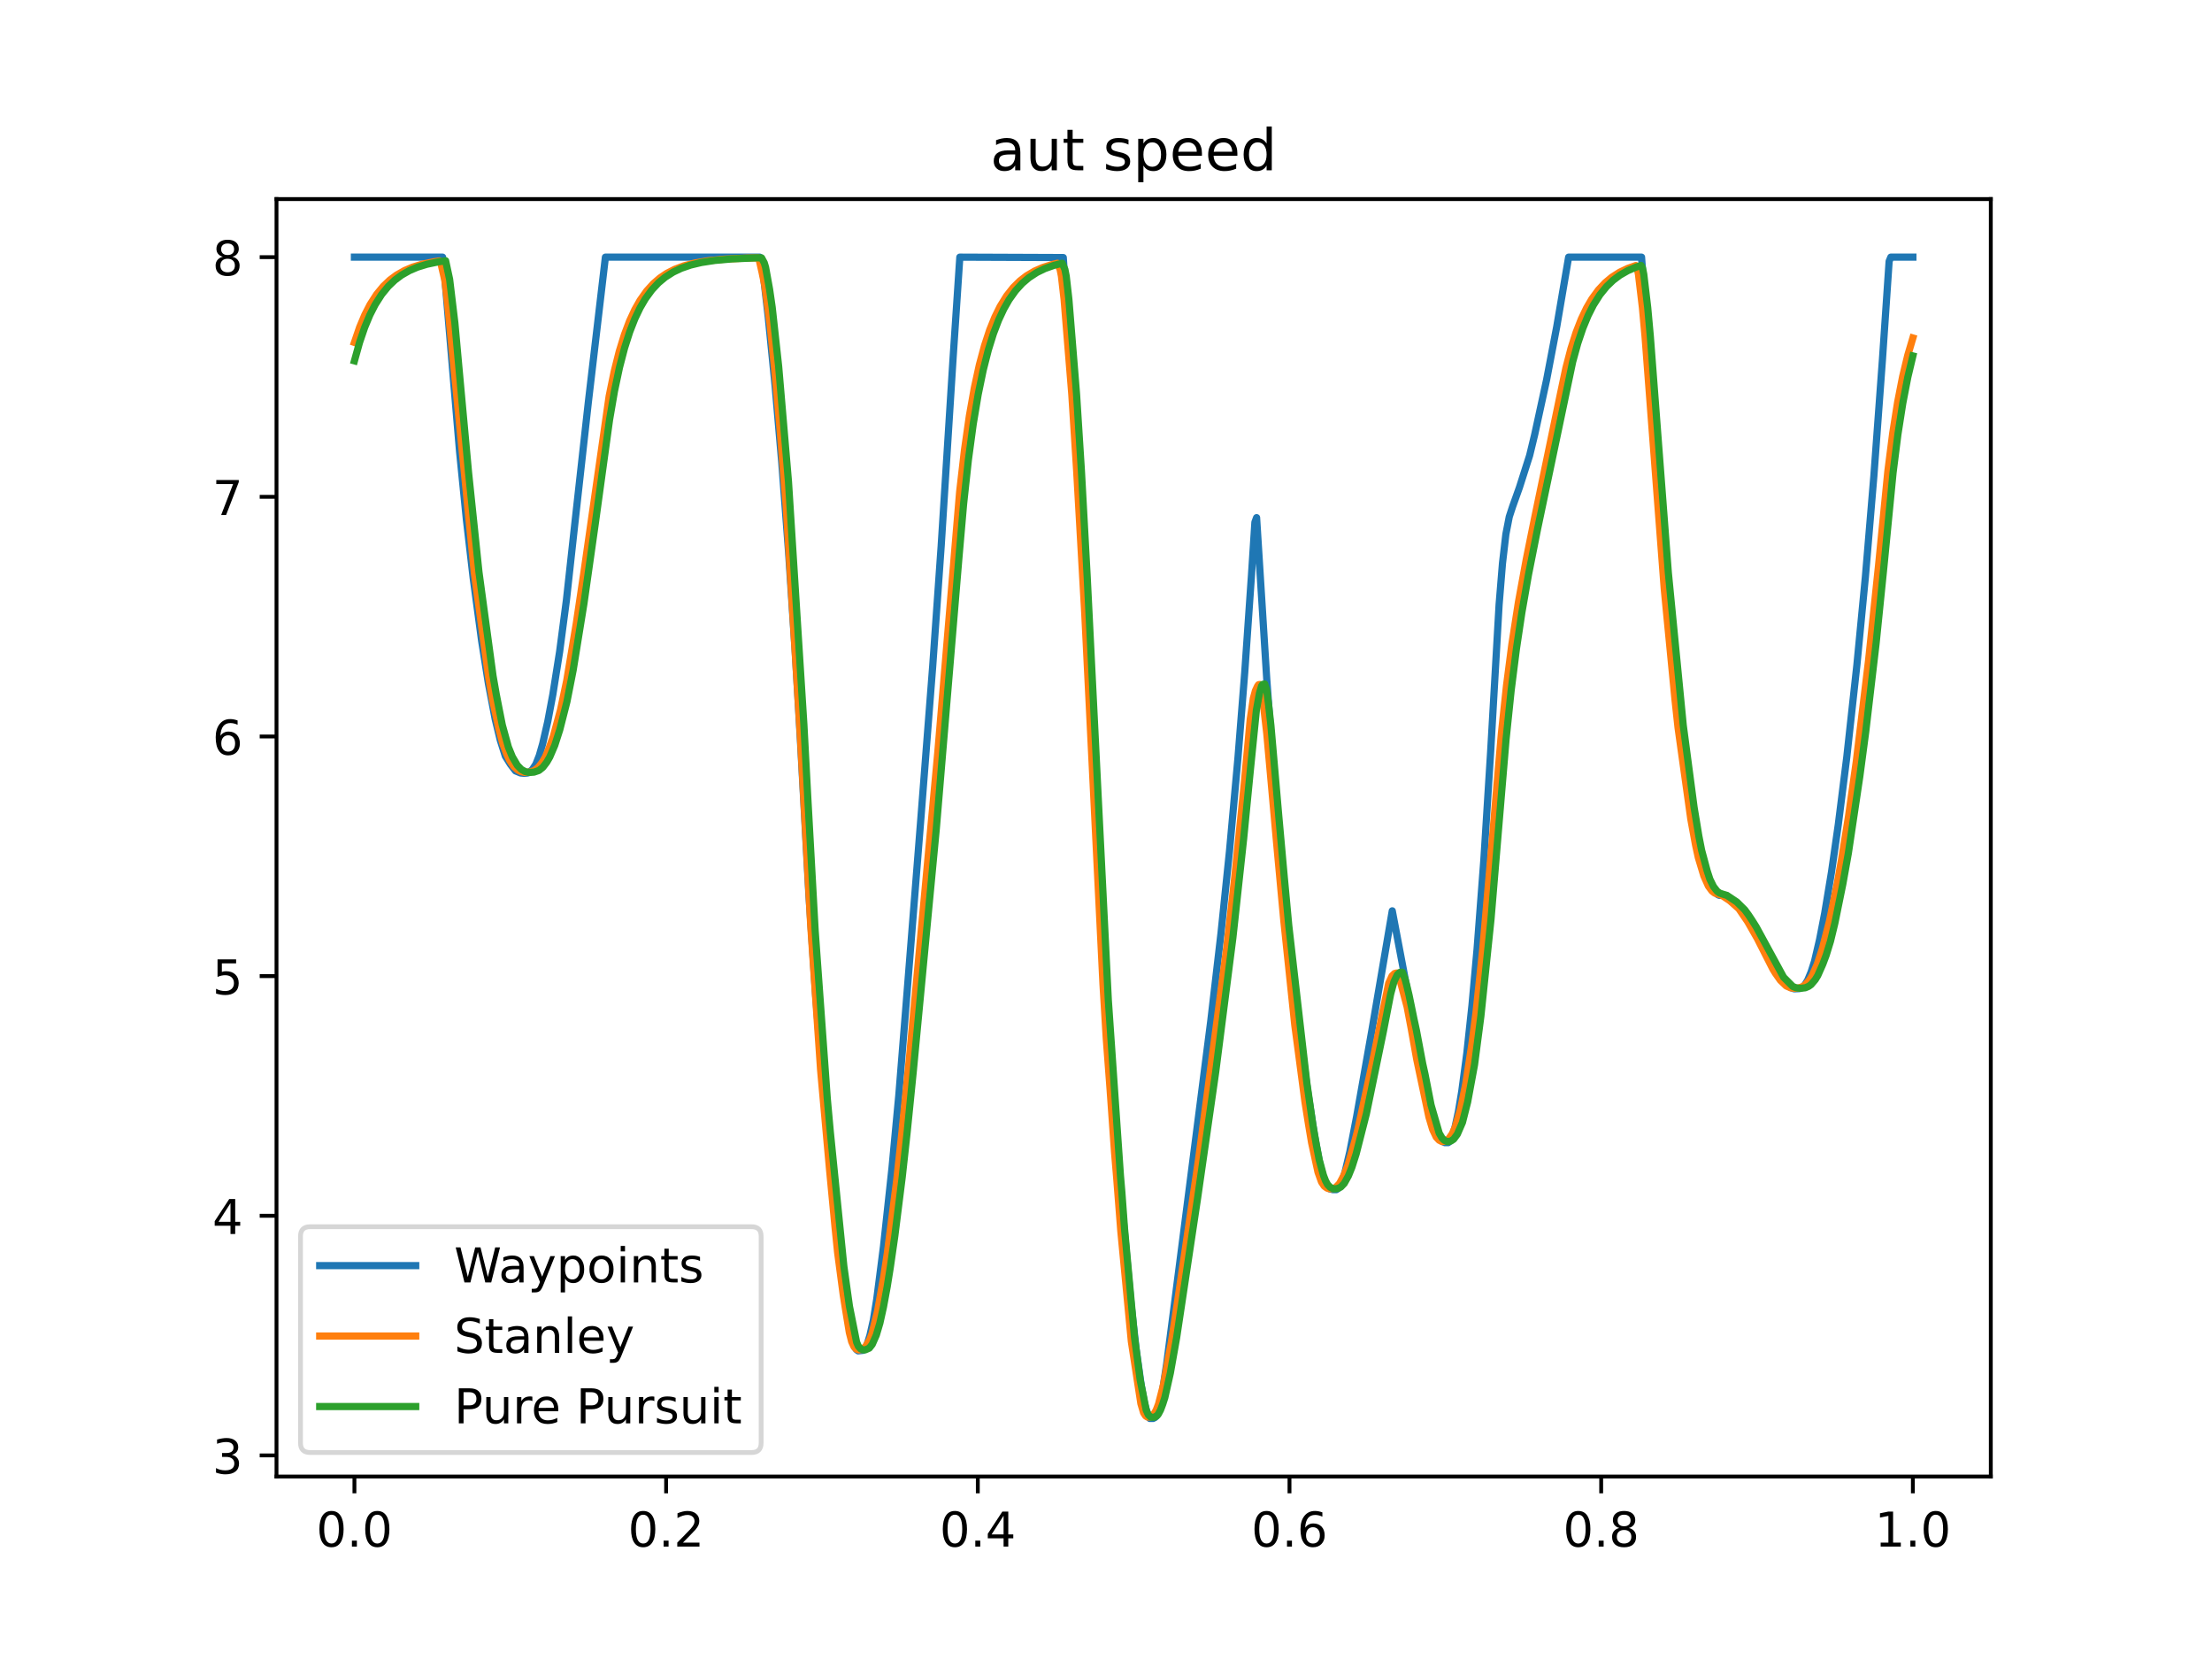 <?xml version="1.0" encoding="utf-8" standalone="no"?>
<!DOCTYPE svg PUBLIC "-//W3C//DTD SVG 1.1//EN"
  "http://www.w3.org/Graphics/SVG/1.1/DTD/svg11.dtd">
<!-- Created with matplotlib (https://matplotlib.org/) -->
<svg height="345.6pt" version="1.1" viewBox="0 0 460.8 345.6" width="460.8pt" xmlns="http://www.w3.org/2000/svg" xmlns:xlink="http://www.w3.org/1999/xlink">
 <defs>
  <style type="text/css">*{stroke-linecap:butt;stroke-linejoin:round;}</style>
 </defs>
 <g id="figure_1">
  <g id="patch_1">
   <path d="M 0 345.6 
L 460.8 345.6 
L 460.8 0 
L 0 0 
z
" style="fill:#ffffff;"/>
  </g>
  <g id="axes_1">
   <g id="patch_2">
    <path d="M 57.6 307.584 
L 414.72 307.584 
L 414.72 41.472 
L 57.6 41.472 
z
" style="fill:#ffffff;"/>
   </g>
   <g id="matplotlib.axis_1">
    <g id="xtick_1">
     <g id="line2d_1">
      <defs>
       <path d="M 0 0 
L 0 3.5 
" id="md1b68dae0c" style="stroke:#000000;stroke-width:0.8;"/>
      </defs>
      <g>
       <use style="stroke:#000000;stroke-width:0.8;" x="73.833" xlink:href="#md1b68dae0c" y="307.584"/>
      </g>
     </g>
     <g id="text_1">
      <!-- 0.0 -->
      <g transform="translate(65.881 322.182)scale(0.1 -0.1)">
       <defs>
        <path d="M 31.781 66.406 
Q 24.172 66.406 20.328 58.906 
Q 16.5 51.422 16.5 36.375 
Q 16.5 21.391 20.328 13.891 
Q 24.172 6.391 31.781 6.391 
Q 39.453 6.391 43.281 13.891 
Q 47.125 21.391 47.125 36.375 
Q 47.125 51.422 43.281 58.906 
Q 39.453 66.406 31.781 66.406 
z
M 31.781 74.219 
Q 44.047 74.219 50.516 64.516 
Q 56.984 54.828 56.984 36.375 
Q 56.984 17.969 50.516 8.266 
Q 44.047 -1.422 31.781 -1.422 
Q 19.531 -1.422 13.062 8.266 
Q 6.594 17.969 6.594 36.375 
Q 6.594 54.828 13.062 64.516 
Q 19.531 74.219 31.781 74.219 
z
" id="DejaVuSans-48"/>
        <path d="M 10.688 12.406 
L 21 12.406 
L 21 0 
L 10.688 0 
z
" id="DejaVuSans-46"/>
       </defs>
       <use xlink:href="#DejaVuSans-48"/>
       <use x="63.623" xlink:href="#DejaVuSans-46"/>
       <use x="95.41" xlink:href="#DejaVuSans-48"/>
      </g>
     </g>
    </g>
    <g id="xtick_2">
     <g id="line2d_2">
      <g>
       <use style="stroke:#000000;stroke-width:0.8;" x="138.764" xlink:href="#md1b68dae0c" y="307.584"/>
      </g>
     </g>
     <g id="text_2">
      <!-- 0.2 -->
      <g transform="translate(130.812 322.182)scale(0.1 -0.1)">
       <defs>
        <path d="M 19.188 8.297 
L 53.609 8.297 
L 53.609 0 
L 7.328 0 
L 7.328 8.297 
Q 12.938 14.109 22.625 23.891 
Q 32.328 33.688 34.812 36.531 
Q 39.547 41.844 41.422 45.531 
Q 43.312 49.219 43.312 52.781 
Q 43.312 58.594 39.234 62.25 
Q 35.156 65.922 28.609 65.922 
Q 23.969 65.922 18.812 64.312 
Q 13.672 62.703 7.812 59.422 
L 7.812 69.391 
Q 13.766 71.781 18.938 73 
Q 24.125 74.219 28.422 74.219 
Q 39.75 74.219 46.484 68.547 
Q 53.219 62.891 53.219 53.422 
Q 53.219 48.922 51.531 44.891 
Q 49.859 40.875 45.406 35.406 
Q 44.188 33.984 37.641 27.219 
Q 31.109 20.453 19.188 8.297 
z
" id="DejaVuSans-50"/>
       </defs>
       <use xlink:href="#DejaVuSans-48"/>
       <use x="63.623" xlink:href="#DejaVuSans-46"/>
       <use x="95.41" xlink:href="#DejaVuSans-50"/>
      </g>
     </g>
    </g>
    <g id="xtick_3">
     <g id="line2d_3">
      <g>
       <use style="stroke:#000000;stroke-width:0.8;" x="203.695" xlink:href="#md1b68dae0c" y="307.584"/>
      </g>
     </g>
     <g id="text_3">
      <!-- 0.4 -->
      <g transform="translate(195.743 322.182)scale(0.1 -0.1)">
       <defs>
        <path d="M 37.797 64.312 
L 12.891 25.391 
L 37.797 25.391 
z
M 35.203 72.906 
L 47.609 72.906 
L 47.609 25.391 
L 58.016 25.391 
L 58.016 17.188 
L 47.609 17.188 
L 47.609 0 
L 37.797 0 
L 37.797 17.188 
L 4.891 17.188 
L 4.891 26.703 
z
" id="DejaVuSans-52"/>
       </defs>
       <use xlink:href="#DejaVuSans-48"/>
       <use x="63.623" xlink:href="#DejaVuSans-46"/>
       <use x="95.41" xlink:href="#DejaVuSans-52"/>
      </g>
     </g>
    </g>
    <g id="xtick_4">
     <g id="line2d_4">
      <g>
       <use style="stroke:#000000;stroke-width:0.8;" x="268.625" xlink:href="#md1b68dae0c" y="307.584"/>
      </g>
     </g>
     <g id="text_4">
      <!-- 0.6 -->
      <g transform="translate(260.674 322.182)scale(0.1 -0.1)">
       <defs>
        <path d="M 33.016 40.375 
Q 26.375 40.375 22.484 35.828 
Q 18.609 31.297 18.609 23.391 
Q 18.609 15.531 22.484 10.953 
Q 26.375 6.391 33.016 6.391 
Q 39.656 6.391 43.531 10.953 
Q 47.406 15.531 47.406 23.391 
Q 47.406 31.297 43.531 35.828 
Q 39.656 40.375 33.016 40.375 
z
M 52.594 71.297 
L 52.594 62.312 
Q 48.875 64.062 45.094 64.984 
Q 41.312 65.922 37.594 65.922 
Q 27.828 65.922 22.672 59.328 
Q 17.531 52.734 16.797 39.406 
Q 19.672 43.656 24.016 45.922 
Q 28.375 48.188 33.594 48.188 
Q 44.578 48.188 50.953 41.516 
Q 57.328 34.859 57.328 23.391 
Q 57.328 12.156 50.688 5.359 
Q 44.047 -1.422 33.016 -1.422 
Q 20.359 -1.422 13.672 8.266 
Q 6.984 17.969 6.984 36.375 
Q 6.984 53.656 15.188 63.938 
Q 23.391 74.219 37.203 74.219 
Q 40.922 74.219 44.703 73.484 
Q 48.484 72.75 52.594 71.297 
z
" id="DejaVuSans-54"/>
       </defs>
       <use xlink:href="#DejaVuSans-48"/>
       <use x="63.623" xlink:href="#DejaVuSans-46"/>
       <use x="95.41" xlink:href="#DejaVuSans-54"/>
      </g>
     </g>
    </g>
    <g id="xtick_5">
     <g id="line2d_5">
      <g>
       <use style="stroke:#000000;stroke-width:0.8;" x="333.556" xlink:href="#md1b68dae0c" y="307.584"/>
      </g>
     </g>
     <g id="text_5">
      <!-- 0.8 -->
      <g transform="translate(325.605 322.182)scale(0.1 -0.1)">
       <defs>
        <path d="M 31.781 34.625 
Q 24.75 34.625 20.719 30.859 
Q 16.703 27.094 16.703 20.516 
Q 16.703 13.922 20.719 10.156 
Q 24.75 6.391 31.781 6.391 
Q 38.812 6.391 42.859 10.172 
Q 46.922 13.969 46.922 20.516 
Q 46.922 27.094 42.891 30.859 
Q 38.875 34.625 31.781 34.625 
z
M 21.922 38.812 
Q 15.578 40.375 12.031 44.719 
Q 8.5 49.078 8.5 55.328 
Q 8.5 64.062 14.719 69.141 
Q 20.953 74.219 31.781 74.219 
Q 42.672 74.219 48.875 69.141 
Q 55.078 64.062 55.078 55.328 
Q 55.078 49.078 51.531 44.719 
Q 48 40.375 41.703 38.812 
Q 48.828 37.156 52.797 32.312 
Q 56.781 27.484 56.781 20.516 
Q 56.781 9.906 50.312 4.234 
Q 43.844 -1.422 31.781 -1.422 
Q 19.734 -1.422 13.25 4.234 
Q 6.781 9.906 6.781 20.516 
Q 6.781 27.484 10.781 32.312 
Q 14.797 37.156 21.922 38.812 
z
M 18.312 54.391 
Q 18.312 48.734 21.844 45.562 
Q 25.391 42.391 31.781 42.391 
Q 38.141 42.391 41.719 45.562 
Q 45.312 48.734 45.312 54.391 
Q 45.312 60.062 41.719 63.234 
Q 38.141 66.406 31.781 66.406 
Q 25.391 66.406 21.844 63.234 
Q 18.312 60.062 18.312 54.391 
z
" id="DejaVuSans-56"/>
       </defs>
       <use xlink:href="#DejaVuSans-48"/>
       <use x="63.623" xlink:href="#DejaVuSans-46"/>
       <use x="95.41" xlink:href="#DejaVuSans-56"/>
      </g>
     </g>
    </g>
    <g id="xtick_6">
     <g id="line2d_6">
      <g>
       <use style="stroke:#000000;stroke-width:0.8;" x="398.487" xlink:href="#md1b68dae0c" y="307.584"/>
      </g>
     </g>
     <g id="text_6">
      <!-- 1.0 -->
      <g transform="translate(390.536 322.182)scale(0.1 -0.1)">
       <defs>
        <path d="M 12.406 8.297 
L 28.516 8.297 
L 28.516 63.922 
L 10.984 60.406 
L 10.984 69.391 
L 28.422 72.906 
L 38.281 72.906 
L 38.281 8.297 
L 54.391 8.297 
L 54.391 0 
L 12.406 0 
z
" id="DejaVuSans-49"/>
       </defs>
       <use xlink:href="#DejaVuSans-49"/>
       <use x="63.623" xlink:href="#DejaVuSans-46"/>
       <use x="95.41" xlink:href="#DejaVuSans-48"/>
      </g>
     </g>
    </g>
   </g>
   <g id="matplotlib.axis_2">
    <g id="ytick_1">
     <g id="line2d_7">
      <defs>
       <path d="M 0 0 
L -3.5 0 
" id="m4216eb2f64" style="stroke:#000000;stroke-width:0.8;"/>
      </defs>
      <g>
       <use style="stroke:#000000;stroke-width:0.8;" x="57.6" xlink:href="#m4216eb2f64" y="303.192"/>
      </g>
     </g>
     <g id="text_7">
      <!-- 3 -->
      <g transform="translate(44.237 306.991)scale(0.1 -0.1)">
       <defs>
        <path d="M 40.578 39.312 
Q 47.656 37.797 51.625 33 
Q 55.609 28.219 55.609 21.188 
Q 55.609 10.406 48.188 4.484 
Q 40.766 -1.422 27.094 -1.422 
Q 22.516 -1.422 17.656 -0.516 
Q 12.797 0.391 7.625 2.203 
L 7.625 11.719 
Q 11.719 9.328 16.594 8.109 
Q 21.484 6.891 26.812 6.891 
Q 36.078 6.891 40.938 10.547 
Q 45.797 14.203 45.797 21.188 
Q 45.797 27.641 41.281 31.266 
Q 36.766 34.906 28.719 34.906 
L 20.219 34.906 
L 20.219 43.016 
L 29.109 43.016 
Q 36.375 43.016 40.234 45.922 
Q 44.094 48.828 44.094 54.297 
Q 44.094 59.906 40.109 62.906 
Q 36.141 65.922 28.719 65.922 
Q 24.656 65.922 20.016 65.031 
Q 15.375 64.156 9.812 62.312 
L 9.812 71.094 
Q 15.438 72.656 20.344 73.438 
Q 25.25 74.219 29.594 74.219 
Q 40.828 74.219 47.359 69.109 
Q 53.906 64.016 53.906 55.328 
Q 53.906 49.266 50.438 45.094 
Q 46.969 40.922 40.578 39.312 
z
" id="DejaVuSans-51"/>
       </defs>
       <use xlink:href="#DejaVuSans-51"/>
      </g>
     </g>
    </g>
    <g id="ytick_2">
     <g id="line2d_8">
      <g>
       <use style="stroke:#000000;stroke-width:0.8;" x="57.6" xlink:href="#m4216eb2f64" y="253.267"/>
      </g>
     </g>
     <g id="text_8">
      <!-- 4 -->
      <g transform="translate(44.237 257.066)scale(0.1 -0.1)">
       <use xlink:href="#DejaVuSans-52"/>
      </g>
     </g>
    </g>
    <g id="ytick_3">
     <g id="line2d_9">
      <g>
       <use style="stroke:#000000;stroke-width:0.8;" x="57.6" xlink:href="#m4216eb2f64" y="203.342"/>
      </g>
     </g>
     <g id="text_9">
      <!-- 5 -->
      <g transform="translate(44.237 207.142)scale(0.1 -0.1)">
       <defs>
        <path d="M 10.797 72.906 
L 49.516 72.906 
L 49.516 64.594 
L 19.828 64.594 
L 19.828 46.734 
Q 21.969 47.469 24.109 47.828 
Q 26.266 48.188 28.422 48.188 
Q 40.625 48.188 47.75 41.5 
Q 54.891 34.812 54.891 23.391 
Q 54.891 11.625 47.562 5.094 
Q 40.234 -1.422 26.906 -1.422 
Q 22.312 -1.422 17.547 -0.641 
Q 12.797 0.141 7.719 1.703 
L 7.719 11.625 
Q 12.109 9.234 16.797 8.062 
Q 21.484 6.891 26.703 6.891 
Q 35.156 6.891 40.078 11.328 
Q 45.016 15.766 45.016 23.391 
Q 45.016 31 40.078 35.438 
Q 35.156 39.891 26.703 39.891 
Q 22.75 39.891 18.812 39.016 
Q 14.891 38.141 10.797 36.281 
z
" id="DejaVuSans-53"/>
       </defs>
       <use xlink:href="#DejaVuSans-53"/>
      </g>
     </g>
    </g>
    <g id="ytick_4">
     <g id="line2d_10">
      <g>
       <use style="stroke:#000000;stroke-width:0.8;" x="57.6" xlink:href="#m4216eb2f64" y="153.418"/>
      </g>
     </g>
     <g id="text_10">
      <!-- 6 -->
      <g transform="translate(44.237 157.217)scale(0.1 -0.1)">
       <use xlink:href="#DejaVuSans-54"/>
      </g>
     </g>
    </g>
    <g id="ytick_5">
     <g id="line2d_11">
      <g>
       <use style="stroke:#000000;stroke-width:0.8;" x="57.6" xlink:href="#m4216eb2f64" y="103.493"/>
      </g>
     </g>
     <g id="text_11">
      <!-- 7 -->
      <g transform="translate(44.237 107.292)scale(0.1 -0.1)">
       <defs>
        <path d="M 8.203 72.906 
L 55.078 72.906 
L 55.078 68.703 
L 28.609 0 
L 18.312 0 
L 43.219 64.594 
L 8.203 64.594 
z
" id="DejaVuSans-55"/>
       </defs>
       <use xlink:href="#DejaVuSans-55"/>
      </g>
     </g>
    </g>
    <g id="ytick_6">
     <g id="line2d_12">
      <g>
       <use style="stroke:#000000;stroke-width:0.8;" x="57.6" xlink:href="#m4216eb2f64" y="53.568"/>
      </g>
     </g>
     <g id="text_12">
      <!-- 8 -->
      <g transform="translate(44.237 57.367)scale(0.1 -0.1)">
       <use xlink:href="#DejaVuSans-56"/>
      </g>
     </g>
    </g>
   </g>
   <g id="line2d_13">
    <path clip-path="url(#p2e4f5f3868)" d="M 73.833 53.568 
L 92.203 53.568 
L 92.556 56.567 
L 95.736 94.065 
L 97.149 108.171 
L 98.562 120.332 
L 100.328 133.463 
L 101.741 142.379 
L 103.154 149.787 
L 104.214 154.181 
L 105.274 157.526 
L 106.334 159.217 
L 107.393 160.594 
L 108.453 161.028 
L 109.16 161.092 
L 109.866 161.033 
L 110.22 160.919 
L 110.926 160.277 
L 111.633 159.197 
L 112.339 157.402 
L 113.046 154.943 
L 114.106 150.315 
L 115.165 144.676 
L 116.578 135.764 
L 117.992 125.044 
L 119.758 108.992 
L 122.584 83.589 
L 126.117 53.568 
L 158.264 53.568 
L 158.618 53.846 
L 160.031 66.008 
L 161.444 80.125 
L 162.857 96.384 
L 164.27 114.982 
L 165.683 136.174 
L 166.743 154.213 
L 168.509 186.375 
L 169.922 207.443 
L 171.335 224.962 
L 173.102 243.903 
L 175.221 264.037 
L 176.281 271.261 
L 177.694 279.441 
L 178.047 280.641 
L 178.401 281.143 
L 178.754 281.407 
L 179.814 281.302 
L 180.167 281.101 
L 180.52 280.445 
L 181.227 278.154 
L 181.933 275.015 
L 182.64 270.635 
L 184.053 259.609 
L 185.819 243.296 
L 187.232 228.24 
L 188.645 210.67 
L 191.825 170.599 
L 194.297 138.804 
L 196.064 113.747 
L 198.537 74.719 
L 199.95 53.568 
L 221.499 53.652 
L 223.266 79.21 
L 225.032 107.658 
L 226.798 139.502 
L 230.331 206.46 
L 231.744 226.555 
L 233.864 252.465 
L 235.63 271.676 
L 236.69 281.132 
L 237.75 288.655 
L 238.456 292.466 
L 239.163 294.922 
L 239.516 295.488 
L 240.222 295.488 
L 240.576 295.312 
L 240.929 294.985 
L 241.282 294.1 
L 241.989 290.976 
L 243.048 284.04 
L 244.815 270.408 
L 249.054 237.413 
L 252.233 212.629 
L 254.353 194.44 
L 256.119 177.36 
L 257.886 157.92 
L 259.299 140.093 
L 260.712 119.739 
L 261.418 108.792 
L 261.772 107.837 
L 263.891 141.534 
L 265.304 160.306 
L 267.071 180.545 
L 268.837 198.141 
L 270.604 213.582 
L 272.37 226.985 
L 273.783 236.192 
L 274.843 241.944 
L 275.549 244.79 
L 276.256 246.65 
L 276.609 247.273 
L 276.962 247.655 
L 277.669 247.829 
L 278.375 247.829 
L 278.729 247.604 
L 279.082 247.177 
L 279.435 246.48 
L 280.142 244.379 
L 281.202 239.897 
L 282.615 232.579 
L 285.794 214.591 
L 290.033 189.742 
L 294.626 213.968 
L 297.452 228.439 
L 298.512 233.216 
L 299.218 235.678 
L 299.925 237.239 
L 300.278 237.69 
L 300.985 238.035 
L 301.691 238.035 
L 302.044 237.709 
L 302.398 237.086 
L 303.104 234.838 
L 303.811 231.56 
L 304.517 227.302 
L 305.577 219.323 
L 306.637 209.435 
L 307.697 197.746 
L 309.11 179.174 
L 310.523 156.677 
L 312.289 125.955 
L 312.996 117.325 
L 313.702 111.281 
L 314.409 107.644 
L 315.115 105.492 
L 316.529 101.533 
L 318.648 94.887 
L 319.708 90.511 
L 322.181 79.136 
L 324.3 68.034 
L 326.067 57.688 
L 326.773 53.568 
L 341.964 53.568 
L 342.671 62.948 
L 345.85 108.327 
L 347.263 124.898 
L 348.676 139.175 
L 350.089 151.624 
L 351.502 162.386 
L 352.915 171.448 
L 353.975 176.962 
L 354.682 179.989 
L 355.742 183.284 
L 356.448 184.899 
L 356.801 185.451 
L 357.861 186.387 
L 358.214 186.532 
L 359.628 186.534 
L 362.454 188.777 
L 363.16 189.592 
L 364.573 191.774 
L 367.046 196.136 
L 368.813 199.666 
L 370.226 202.52 
L 370.932 203.689 
L 371.639 204.543 
L 373.052 205.746 
L 373.758 205.995 
L 374.818 205.948 
L 375.171 205.856 
L 375.878 205.324 
L 376.584 204.167 
L 377.291 202.468 
L 377.998 200.245 
L 379.057 195.697 
L 380.117 190.243 
L 381.53 181.697 
L 382.943 171.823 
L 384.71 157.782 
L 386.829 138.488 
L 388.596 120.154 
L 390.362 99.154 
L 392.128 75.169 
L 393.541 54.422 
L 393.895 53.568 
L 398.487 53.568 
L 398.487 53.568 
" style="fill:none;stroke:#1f77b4;stroke-linecap:square;stroke-width:1.5;"/>
   </g>
   <g id="line2d_14">
    <path clip-path="url(#p2e4f5f3868)" d="M 73.833 71.334 
L 74.91 68.188 
L 75.996 65.6 
L 77.088 63.469 
L 78.461 61.329 
L 79.84 59.651 
L 81.225 58.336 
L 81.225 58.336 
L 82.614 57.305 
L 84.284 56.358 
L 85.958 55.651 
L 87.915 55.049 
L 87.915 55.049 
L 90.434 54.523 
L 91.554 54.354 
L 91.834 54.775 
L 92.67 58.433 
L 93.222 62.973 
L 98.797 119.233 
L 101.745 140.766 
L 102.615 145.83 
L 103.898 151.669 
L 103.898 151.669 
L 104.74 154.92 
L 104.74 154.92 
L 105.575 157.123 
L 105.575 157.123 
L 106.197 158.438 
L 107.023 159.662 
L 107.847 160.398 
L 108.463 160.723 
L 109.285 160.913 
L 110.311 160.845 
L 111.338 160.498 
L 111.338 160.498 
L 112.161 159.843 
L 112.161 159.843 
L 112.987 158.769 
L 112.987 158.769 
L 113.608 157.691 
L 114.441 155.721 
L 115.28 153.378 
L 116.767 147.882 
L 118.066 141.751 
L 118.066 141.751 
L 120.071 129.765 
L 121.688 118.89 
L 121.688 118.89 
L 126.889 82.567 
L 127.938 77.433 
L 129 73.207 
L 130.072 69.73 
L 131.154 66.868 
L 132.243 64.513 
L 133.338 62.575 
L 134.713 60.628 
L 136.095 59.102 
L 137.481 57.905 
L 137.481 57.905 
L 138.871 56.968 
L 140.543 56.106 
L 142.498 55.373 
L 144.735 54.79 
L 147.536 54.319 
L 147.536 54.319 
L 150.9 53.986 
L 150.9 53.986 
L 155.669 53.751 
L 157.914 53.726 
L 158.194 54.294 
L 158.753 56.743 
L 158.753 56.743 
L 159.308 59.437 
L 160.403 67.391 
L 161.473 77.832 
L 162.511 89.496 
L 163.762 105.178 
L 166.724 153.329 
L 166.724 153.329 
L 168.885 192.754 
L 170.945 222.856 
L 172.796 243.466 
L 173.939 255.491 
L 174.487 260.871 
L 175.672 269.835 
L 175.672 269.835 
L 176.183 273.016 
L 176.183 273.016 
L 176.932 277.59 
L 177.422 279.502 
L 177.908 280.561 
L 178.392 281.043 
L 178.875 281.214 
L 179.6 281.096 
L 179.6 281.096 
L 180.326 280.496 
L 181.177 279.081 
L 181.668 277.781 
L 182.79 273.263 
L 184.077 266.118 
L 184.077 266.118 
L 184.875 260.864 
L 186.837 245.578 
L 186.837 245.578 
L 187.881 235.947 
L 189.46 220.301 
L 195.371 156.634 
L 195.371 156.634 
L 199.912 102.473 
L 200.91 93.814 
L 201.93 86.688 
L 202.968 80.824 
L 204.021 75.998 
L 205.087 72.027 
L 206.163 68.758 
L 207.247 66.069 
L 208.338 63.855 
L 209.709 61.631 
L 211.088 59.888 
L 212.472 58.522 
L 212.472 58.522 
L 213.86 57.451 
L 215.53 56.467 
L 217.204 55.732 
L 219.16 55.107 
L 219.16 55.107 
L 220.279 54.838 
L 220.279 54.838 
L 220.838 56.116 
L 221.116 57.531 
L 221.669 62.355 
L 223.276 82.126 
L 224.296 98.17 
L 225.969 127.681 
L 229.767 204.913 
L 230.447 216.194 
L 231.26 227.034 
L 232.185 240.096 
L 232.185 240.096 
L 232.628 245.378 
L 233.48 256.368 
L 235.681 279.46 
L 237.669 292.404 
L 238.23 294.311 
L 238.23 294.311 
L 238.675 294.982 
L 238.675 294.982 
L 239.008 295.186 
L 239.562 295.196 
L 239.562 295.196 
L 240.117 294.834 
L 240.562 294.3 
L 240.897 293.649 
L 240.897 293.649 
L 241.347 292.482 
L 241.347 292.482 
L 242.374 288.472 
L 244.035 279.507 
L 244.902 273.891 
L 249.692 241.45 
L 255.567 197.279 
L 257.23 182.695 
L 259.195 163.344 
L 259.195 163.344 
L 260.446 149.85 
L 261.09 145.496 
L 261.523 143.902 
L 261.958 142.962 
L 262.176 142.649 
L 262.395 142.596 
L 262.83 143.938 
L 263.262 147.338 
L 263.901 152.866 
L 265.93 175.458 
L 265.93 175.458 
L 266.887 185.849 
L 267.444 191.815 
L 267.444 191.815 
L 269.726 213.538 
L 270.392 218.518 
L 271.205 224.669 
L 271.84 229.502 
L 272.617 234.392 
L 273.226 238.03 
L 274.565 244.191 
L 274.565 244.191 
L 275.294 246.222 
L 275.874 247.092 
L 276.452 247.512 
L 277.03 247.658 
L 277.896 247.536 
L 278.329 247.304 
L 279.053 246.546 
L 279.927 244.903 
L 280.809 242.71 
L 282.305 237.479 
L 282.914 235.109 
L 285.912 221.268 
L 285.912 221.268 
L 289.287 204.835 
L 289.287 204.835 
L 289.987 203.309 
L 289.987 203.309 
L 290.514 202.803 
L 290.866 202.707 
L 291.042 202.705 
L 291.569 203.95 
L 291.918 205.186 
L 293.126 209.742 
L 293.973 214.216 
L 295.132 220.704 
L 297.673 232.706 
L 298.442 235.284 
L 299.204 236.894 
L 299.204 236.894 
L 299.811 237.532 
L 299.811 237.532 
L 300.416 237.819 
L 301.021 237.741 
L 301.021 237.741 
L 301.778 237.272 
L 302.538 236.178 
L 303.149 234.796 
L 304.231 231.185 
L 305.335 225.825 
L 305.335 225.825 
L 306.635 217.425 
L 306.635 217.425 
L 307.474 210.996 
L 308.87 197.895 
L 310.735 176.577 
L 312.762 152.859 
L 313.835 142.831 
L 314.94 134.294 
L 316.303 125.522 
L 317.937 116.594 
L 317.937 116.594 
L 319.612 108.288 
L 325.143 81.691 
L 326.194 76.711 
L 327.258 72.614 
L 328.332 69.241 
L 329.415 66.466 
L 330.505 64.182 
L 331.601 62.303 
L 332.977 60.415 
L 334.36 58.934 
L 335.746 57.774 
L 335.746 57.774 
L 337.415 56.708 
L 339.088 55.912 
L 339.088 55.912 
L 340.764 55.318 
L 341.043 55.786 
L 341.322 57.148 
L 341.322 57.148 
L 342.149 64.11 
L 342.692 70.078 
L 346.689 122.626 
L 348.926 145.681 
L 349.567 151.588 
L 352.228 170.644 
L 353.211 176.004 
L 353.211 176.004 
L 353.792 178.656 
L 354.94 182.463 
L 355.887 184.586 
L 356.64 185.612 
L 357.203 186.043 
L 357.203 186.043 
L 357.953 186.295 
L 358.703 186.524 
L 360.385 187.657 
L 362.244 189.313 
L 362.244 189.313 
L 364.088 192.018 
L 366.092 195.533 
L 369.309 201.86 
L 369.838 202.717 
L 370.89 204.217 
L 370.89 204.217 
L 372.111 205.388 
L 372.98 205.777 
L 372.98 205.777 
L 373.848 205.883 
L 374.717 205.81 
L 375.586 205.508 
L 376.108 205.134 
L 376.981 204.106 
L 377.506 203.25 
L 378.564 200.869 
L 378.564 200.869 
L 379.634 197.622 
L 381.085 192.003 
L 382.76 183.921 
L 383.715 178.599 
L 383.715 178.599 
L 385.085 170.044 
L 386.708 158.562 
L 389.277 137.413 
L 391.333 117.846 
L 391.333 117.846 
L 393.274 98.181 
L 393.274 98.181 
L 394.282 90.282 
L 394.282 90.282 
L 395.312 83.781 
L 395.312 83.781 
L 396.357 78.432 
L 396.357 78.432 
L 397.417 74.029 
L 397.417 74.029 
L 398.487 70.407 
L 398.487 70.407 
" style="fill:none;stroke:#ff7f0e;stroke-linecap:square;stroke-width:1.5;"/>
   </g>
   <g id="line2d_15">
    <path clip-path="url(#p2e4f5f3868)" d="M 73.833 75.173 
L 74.896 71.348 
L 75.97 68.2 
L 77.051 65.609 
L 78.14 63.477 
L 79.507 61.335 
L 80.881 59.656 
L 82.261 58.34 
L 82.261 58.34 
L 83.644 57.308 
L 85.309 56.36 
L 86.977 55.652 
L 88.926 55.05 
L 88.926 55.05 
L 91.436 54.524 
L 92.831 54.317 
L 93.665 58.19 
L 94.758 67.301 
L 96.083 81.86 
L 97.605 98.417 
L 97.605 98.417 
L 99.772 119.163 
L 102.707 140.809 
L 103.359 144.543 
L 104.003 147.838 
L 104.003 147.838 
L 104.641 151.05 
L 105.899 155.61 
L 106.729 157.648 
L 107.76 159.416 
L 108.581 160.273 
L 109.4 160.733 
L 110.218 160.917 
L 111.241 160.847 
L 112.264 160.5 
L 112.264 160.5 
L 113.084 159.844 
L 113.084 159.844 
L 113.906 158.771 
L 113.906 158.771 
L 114.526 157.693 
L 115.563 155.274 
L 115.563 155.274 
L 116.611 152.024 
L 118.1 146.18 
L 118.1 146.18 
L 119.402 139.583 
L 121.644 125.729 
L 121.644 125.729 
L 123.992 109.175 
L 126.972 87.494 
L 128.004 81.487 
L 129.052 76.543 
L 130.112 72.475 
L 131.183 69.128 
L 132.262 66.373 
L 133.348 64.106 
L 134.44 62.24 
L 135.812 60.365 
L 137.189 58.896 
L 137.189 58.896 
L 138.571 57.744 
L 140.234 56.685 
L 141.9 55.895 
L 143.848 55.223 
L 143.848 55.223 
L 146.078 54.689 
L 146.078 54.689 
L 148.869 54.256 
L 152.5 53.933 
L 157.811 53.713 
L 158.65 53.727 
L 159.208 54.755 
L 159.487 55.695 
L 159.487 55.695 
L 160.317 60.269 
L 160.864 64.052 
L 162.205 76.31 
L 164.25 100.298 
L 167.464 150.962 
L 167.464 150.962 
L 168.288 166.394 
L 168.288 166.394 
L 169.812 193.875 
L 169.812 193.875 
L 172.338 228.86 
L 172.957 235.683 
L 175.793 263.815 
L 176.958 272.139 
L 176.958 272.139 
L 178.443 279.587 
L 178.443 279.587 
L 178.806 280.44 
L 179.288 280.991 
L 179.77 281.192 
L 180.251 281.198 
L 181.093 280.837 
L 181.697 280.067 
L 182.549 278.133 
L 183.289 275.647 
L 183.289 275.647 
L 184.04 272.269 
L 184.808 268.098 
L 184.808 268.098 
L 185.462 264.023 
L 186.404 257.496 
L 186.404 257.496 
L 187.955 245.147 
L 188.997 235.641 
L 190.249 223.194 
L 195.049 172.642 
L 199.783 115.917 
L 200.743 104.878 
L 201.731 95.793 
L 202.742 88.317 
L 203.772 82.164 
L 204.818 77.101 
L 205.877 72.934 
L 206.947 69.505 
L 208.025 66.683 
L 209.11 64.361 
L 210.201 62.45 
L 211.572 60.53 
L 211.572 60.53 
L 212.949 59.025 
L 214.33 57.845 
L 215.993 56.761 
L 215.993 56.761 
L 217.659 55.952 
L 219.607 55.263 
L 221.279 54.837 
L 221.836 56.116 
L 221.836 56.116 
L 222.113 57.53 
L 222.664 62.355 
L 222.664 62.355 
L 224.265 82.126 
L 225.282 98.17 
L 226.485 120.198 
L 230.887 208.423 
L 233.408 244.915 
L 233.697 248.293 
L 234.259 255.966 
L 236.329 278.525 
L 237.518 287.444 
L 238.766 293.725 
L 238.766 293.725 
L 239.211 294.73 
L 239.211 294.73 
L 239.653 295.162 
L 239.653 295.162 
L 239.985 295.254 
L 240.537 295.216 
L 240.537 295.216 
L 241.09 294.849 
L 241.311 294.57 
L 241.756 293.735 
L 242.204 292.552 
L 242.655 291.147 
L 243.805 286.025 
L 245.118 278.617 
L 245.118 278.617 
L 249.468 249.674 
L 253.251 223.301 
L 256.826 195.392 
L 259.073 174.714 
L 260.472 160.4 
L 261.729 147.944 
L 261.729 147.944 
L 262.373 144.381 
L 262.807 142.891 
L 263.024 142.581 
L 263.459 142.484 
L 263.459 142.484 
L 263.893 143.865 
L 264.323 147.29 
L 264.323 147.29 
L 264.749 151.087 
L 266.388 169.954 
L 267.55 182.885 
L 267.55 182.885 
L 268.477 192.836 
L 272.217 225.421 
L 273.467 234.16 
L 274.225 238.534 
L 274.225 238.534 
L 274.821 241.607 
L 274.821 241.607 
L 275.702 244.848 
L 276.138 245.985 
L 276.572 246.79 
L 276.572 246.79 
L 277.148 247.369 
L 277.148 247.369 
L 277.724 247.631 
L 277.724 247.631 
L 278.155 247.663 
L 278.73 247.561 
L 279.306 247.282 
L 280.027 246.528 
L 280.027 246.528 
L 280.898 244.957 
L 281.629 243.15 
L 282.516 240.361 
L 284.64 232.025 
L 288.17 214.924 
L 289.695 207.082 
L 290.388 204.506 
L 291.086 203.038 
L 291.612 202.569 
L 291.962 202.522 
L 292.138 202.552 
L 292.138 202.552 
L 292.663 203.868 
L 293.011 205.132 
L 293.529 207.303 
L 293.529 207.303 
L 294.551 212.273 
L 295.054 214.597 
L 296.37 221.578 
L 296.854 223.762 
L 296.854 223.762 
L 298.119 230.21 
L 298.119 230.21 
L 299.81 236.055 
L 300.416 237.094 
L 300.869 237.535 
L 301.472 237.82 
L 302.226 237.711 
L 302.829 237.31 
L 303.586 236.284 
L 303.586 236.284 
L 304.654 233.823 
L 305.738 229.555 
L 307.169 221.804 
L 308.491 211.704 
L 310.599 191.499 
L 313.738 154.029 
L 314.803 143.791 
L 314.803 143.791 
L 315.901 135.131 
L 317.027 127.627 
L 318.411 119.706 
L 318.411 119.706 
L 320.305 110.188 
L 320.305 110.188 
L 327.615 75.377 
L 328.678 71.516 
L 329.751 68.338 
L 330.833 65.723 
L 331.92 63.571 
L 333.288 61.408 
L 334.662 59.713 
L 336.041 58.385 
L 336.041 58.385 
L 337.424 57.343 
L 339.089 56.386 
L 340.757 55.672 
L 341.87 55.3 
L 342.148 55.771 
L 342.426 57.136 
L 343.25 64.103 
L 343.791 70.074 
L 343.791 70.074 
L 347.547 119.341 
L 350.653 151.118 
L 352.908 168.185 
L 352.908 168.185 
L 353.894 174.144 
L 354.477 177.118 
L 354.477 177.118 
L 355.626 181.395 
L 356.195 183.143 
L 356.948 184.679 
L 357.698 185.652 
L 358.259 186.064 
L 358.259 186.064 
L 359.007 186.304 
L 359.007 186.304 
L 359.753 186.528 
L 359.753 186.528 
L 361.801 187.894 
L 363.467 189.539 
L 363.467 189.539 
L 364.203 190.54 
L 364.203 190.54 
L 364.937 191.639 
L 364.937 191.639 
L 365.849 193.088 
L 371.554 203.571 
L 373.467 205.5 
L 373.467 205.5 
L 374.16 205.782 
L 375.025 205.886 
L 376.063 205.774 
L 376.756 205.479 
L 377.276 205.109 
L 378.146 204.086 
L 378.669 203.233 
L 379.723 200.856 
L 379.723 200.856 
L 380.432 198.961 
L 380.432 198.961 
L 381.326 196.065 
L 382.232 192.323 
L 383.9 184.128 
L 385.042 177.757 
L 387.419 161.826 
L 388.662 152.463 
L 390.829 133.982 
L 392.43 118.233 
L 392.43 118.233 
L 394.362 98.443 
L 394.362 98.443 
L 395.366 90.498 
L 395.366 90.498 
L 396.391 83.959 
L 396.391 83.959 
L 397.432 78.578 
L 397.432 78.578 
L 398.487 74.15 
L 398.487 74.15 
" style="fill:none;stroke:#2ca02c;stroke-linecap:square;stroke-width:1.5;"/>
   </g>
   <g id="patch_3">
    <path d="M 57.6 307.584 
L 57.6 41.472 
" style="fill:none;stroke:#000000;stroke-linecap:square;stroke-linejoin:miter;stroke-width:0.8;"/>
   </g>
   <g id="patch_4">
    <path d="M 414.72 307.584 
L 414.72 41.472 
" style="fill:none;stroke:#000000;stroke-linecap:square;stroke-linejoin:miter;stroke-width:0.8;"/>
   </g>
   <g id="patch_5">
    <path d="M 57.6 307.584 
L 414.72 307.584 
" style="fill:none;stroke:#000000;stroke-linecap:square;stroke-linejoin:miter;stroke-width:0.8;"/>
   </g>
   <g id="patch_6">
    <path d="M 57.6 41.472 
L 414.72 41.472 
" style="fill:none;stroke:#000000;stroke-linecap:square;stroke-linejoin:miter;stroke-width:0.8;"/>
   </g>
   <g id="text_13">
    <!-- aut speed -->
    <g transform="translate(206.294 35.472)scale(0.12 -0.12)">
     <defs>
      <path d="M 34.281 27.484 
Q 23.391 27.484 19.188 25 
Q 14.984 22.516 14.984 16.5 
Q 14.984 11.719 18.141 8.906 
Q 21.297 6.109 26.703 6.109 
Q 34.188 6.109 38.703 11.406 
Q 43.219 16.703 43.219 25.484 
L 43.219 27.484 
z
M 52.203 31.203 
L 52.203 0 
L 43.219 0 
L 43.219 8.297 
Q 40.141 3.328 35.547 0.953 
Q 30.953 -1.422 24.312 -1.422 
Q 15.922 -1.422 10.953 3.297 
Q 6 8.016 6 15.922 
Q 6 25.141 12.172 29.828 
Q 18.359 34.516 30.609 34.516 
L 43.219 34.516 
L 43.219 35.406 
Q 43.219 41.609 39.141 45 
Q 35.062 48.391 27.688 48.391 
Q 23 48.391 18.547 47.266 
Q 14.109 46.141 10.016 43.891 
L 10.016 52.203 
Q 14.938 54.109 19.578 55.047 
Q 24.219 56 28.609 56 
Q 40.484 56 46.344 49.844 
Q 52.203 43.703 52.203 31.203 
z
" id="DejaVuSans-97"/>
      <path d="M 8.5 21.578 
L 8.5 54.688 
L 17.484 54.688 
L 17.484 21.922 
Q 17.484 14.156 20.5 10.266 
Q 23.531 6.391 29.594 6.391 
Q 36.859 6.391 41.078 11.031 
Q 45.312 15.672 45.312 23.688 
L 45.312 54.688 
L 54.297 54.688 
L 54.297 0 
L 45.312 0 
L 45.312 8.406 
Q 42.047 3.422 37.719 1 
Q 33.406 -1.422 27.688 -1.422 
Q 18.266 -1.422 13.375 4.438 
Q 8.5 10.297 8.5 21.578 
z
M 31.109 56 
z
" id="DejaVuSans-117"/>
      <path d="M 18.312 70.219 
L 18.312 54.688 
L 36.812 54.688 
L 36.812 47.703 
L 18.312 47.703 
L 18.312 18.016 
Q 18.312 11.328 20.141 9.422 
Q 21.969 7.516 27.594 7.516 
L 36.812 7.516 
L 36.812 0 
L 27.594 0 
Q 17.188 0 13.234 3.875 
Q 9.281 7.766 9.281 18.016 
L 9.281 47.703 
L 2.688 47.703 
L 2.688 54.688 
L 9.281 54.688 
L 9.281 70.219 
z
" id="DejaVuSans-116"/>
      <path id="DejaVuSans-32"/>
      <path d="M 44.281 53.078 
L 44.281 44.578 
Q 40.484 46.531 36.375 47.5 
Q 32.281 48.484 27.875 48.484 
Q 21.188 48.484 17.844 46.438 
Q 14.5 44.391 14.5 40.281 
Q 14.5 37.156 16.891 35.375 
Q 19.281 33.594 26.516 31.984 
L 29.594 31.297 
Q 39.156 29.25 43.188 25.516 
Q 47.219 21.781 47.219 15.094 
Q 47.219 7.469 41.188 3.016 
Q 35.156 -1.422 24.609 -1.422 
Q 20.219 -1.422 15.453 -0.562 
Q 10.688 0.297 5.422 2 
L 5.422 11.281 
Q 10.406 8.688 15.234 7.391 
Q 20.062 6.109 24.812 6.109 
Q 31.156 6.109 34.562 8.281 
Q 37.984 10.453 37.984 14.406 
Q 37.984 18.062 35.516 20.016 
Q 33.062 21.969 24.703 23.781 
L 21.578 24.516 
Q 13.234 26.266 9.516 29.906 
Q 5.812 33.547 5.812 39.891 
Q 5.812 47.609 11.281 51.797 
Q 16.75 56 26.812 56 
Q 31.781 56 36.172 55.266 
Q 40.578 54.547 44.281 53.078 
z
" id="DejaVuSans-115"/>
      <path d="M 18.109 8.203 
L 18.109 -20.797 
L 9.078 -20.797 
L 9.078 54.688 
L 18.109 54.688 
L 18.109 46.391 
Q 20.953 51.266 25.266 53.625 
Q 29.594 56 35.594 56 
Q 45.562 56 51.781 48.094 
Q 58.016 40.188 58.016 27.297 
Q 58.016 14.406 51.781 6.484 
Q 45.562 -1.422 35.594 -1.422 
Q 29.594 -1.422 25.266 0.953 
Q 20.953 3.328 18.109 8.203 
z
M 48.688 27.297 
Q 48.688 37.203 44.609 42.844 
Q 40.531 48.484 33.406 48.484 
Q 26.266 48.484 22.188 42.844 
Q 18.109 37.203 18.109 27.297 
Q 18.109 17.391 22.188 11.75 
Q 26.266 6.109 33.406 6.109 
Q 40.531 6.109 44.609 11.75 
Q 48.688 17.391 48.688 27.297 
z
" id="DejaVuSans-112"/>
      <path d="M 56.203 29.594 
L 56.203 25.203 
L 14.891 25.203 
Q 15.484 15.922 20.484 11.062 
Q 25.484 6.203 34.422 6.203 
Q 39.594 6.203 44.453 7.469 
Q 49.312 8.734 54.109 11.281 
L 54.109 2.781 
Q 49.266 0.734 44.188 -0.344 
Q 39.109 -1.422 33.891 -1.422 
Q 20.797 -1.422 13.156 6.188 
Q 5.516 13.812 5.516 26.812 
Q 5.516 40.234 12.766 48.109 
Q 20.016 56 32.328 56 
Q 43.359 56 49.781 48.891 
Q 56.203 41.797 56.203 29.594 
z
M 47.219 32.234 
Q 47.125 39.594 43.094 43.984 
Q 39.062 48.391 32.422 48.391 
Q 24.906 48.391 20.391 44.141 
Q 15.875 39.891 15.188 32.172 
z
" id="DejaVuSans-101"/>
      <path d="M 45.406 46.391 
L 45.406 75.984 
L 54.391 75.984 
L 54.391 0 
L 45.406 0 
L 45.406 8.203 
Q 42.578 3.328 38.25 0.953 
Q 33.938 -1.422 27.875 -1.422 
Q 17.969 -1.422 11.734 6.484 
Q 5.516 14.406 5.516 27.297 
Q 5.516 40.188 11.734 48.094 
Q 17.969 56 27.875 56 
Q 33.938 56 38.25 53.625 
Q 42.578 51.266 45.406 46.391 
z
M 14.797 27.297 
Q 14.797 17.391 18.875 11.75 
Q 22.953 6.109 30.078 6.109 
Q 37.203 6.109 41.297 11.75 
Q 45.406 17.391 45.406 27.297 
Q 45.406 37.203 41.297 42.844 
Q 37.203 48.484 30.078 48.484 
Q 22.953 48.484 18.875 42.844 
Q 14.797 37.203 14.797 27.297 
z
" id="DejaVuSans-100"/>
     </defs>
     <use xlink:href="#DejaVuSans-97"/>
     <use x="61.279" xlink:href="#DejaVuSans-117"/>
     <use x="124.658" xlink:href="#DejaVuSans-116"/>
     <use x="163.867" xlink:href="#DejaVuSans-32"/>
     <use x="195.654" xlink:href="#DejaVuSans-115"/>
     <use x="247.754" xlink:href="#DejaVuSans-112"/>
     <use x="311.23" xlink:href="#DejaVuSans-101"/>
     <use x="372.754" xlink:href="#DejaVuSans-101"/>
     <use x="434.277" xlink:href="#DejaVuSans-100"/>
    </g>
   </g>
   <g id="legend_1">
    <g id="patch_7">
     <path d="M 64.6 302.584 
L 156.558 302.584 
Q 158.558 302.584 158.558 300.584 
L 158.558 257.55 
Q 158.558 255.55 156.558 255.55 
L 64.6 255.55 
Q 62.6 255.55 62.6 257.55 
L 62.6 300.584 
Q 62.6 302.584 64.6 302.584 
z
" style="fill:#ffffff;opacity:0.8;stroke:#cccccc;stroke-linejoin:miter;"/>
    </g>
    <g id="line2d_16">
     <path d="M 66.6 263.648 
L 86.6 263.648 
" style="fill:none;stroke:#1f77b4;stroke-linecap:square;stroke-width:1.5;"/>
    </g>
    <g id="line2d_17"/>
    <g id="text_14">
     <!-- Waypoints -->
     <g transform="translate(94.6 267.148)scale(0.1 -0.1)">
      <defs>
       <path d="M 3.328 72.906 
L 13.281 72.906 
L 28.609 11.281 
L 43.891 72.906 
L 54.984 72.906 
L 70.312 11.281 
L 85.594 72.906 
L 95.609 72.906 
L 77.297 0 
L 64.891 0 
L 49.516 63.281 
L 33.984 0 
L 21.578 0 
z
" id="DejaVuSans-87"/>
       <path d="M 32.172 -5.078 
Q 28.375 -14.844 24.75 -17.812 
Q 21.141 -20.797 15.094 -20.797 
L 7.906 -20.797 
L 7.906 -13.281 
L 13.188 -13.281 
Q 16.891 -13.281 18.938 -11.516 
Q 21 -9.766 23.484 -3.219 
L 25.094 0.875 
L 2.984 54.688 
L 12.5 54.688 
L 29.594 11.922 
L 46.688 54.688 
L 56.203 54.688 
z
" id="DejaVuSans-121"/>
       <path d="M 30.609 48.391 
Q 23.391 48.391 19.188 42.75 
Q 14.984 37.109 14.984 27.297 
Q 14.984 17.484 19.156 11.844 
Q 23.344 6.203 30.609 6.203 
Q 37.797 6.203 41.984 11.859 
Q 46.188 17.531 46.188 27.297 
Q 46.188 37.016 41.984 42.703 
Q 37.797 48.391 30.609 48.391 
z
M 30.609 56 
Q 42.328 56 49.016 48.375 
Q 55.719 40.766 55.719 27.297 
Q 55.719 13.875 49.016 6.219 
Q 42.328 -1.422 30.609 -1.422 
Q 18.844 -1.422 12.172 6.219 
Q 5.516 13.875 5.516 27.297 
Q 5.516 40.766 12.172 48.375 
Q 18.844 56 30.609 56 
z
" id="DejaVuSans-111"/>
       <path d="M 9.422 54.688 
L 18.406 54.688 
L 18.406 0 
L 9.422 0 
z
M 9.422 75.984 
L 18.406 75.984 
L 18.406 64.594 
L 9.422 64.594 
z
" id="DejaVuSans-105"/>
       <path d="M 54.891 33.016 
L 54.891 0 
L 45.906 0 
L 45.906 32.719 
Q 45.906 40.484 42.875 44.328 
Q 39.844 48.188 33.797 48.188 
Q 26.516 48.188 22.312 43.547 
Q 18.109 38.922 18.109 30.906 
L 18.109 0 
L 9.078 0 
L 9.078 54.688 
L 18.109 54.688 
L 18.109 46.188 
Q 21.344 51.125 25.703 53.562 
Q 30.078 56 35.797 56 
Q 45.219 56 50.047 50.172 
Q 54.891 44.344 54.891 33.016 
z
" id="DejaVuSans-110"/>
      </defs>
      <use xlink:href="#DejaVuSans-87"/>
      <use x="92.502" xlink:href="#DejaVuSans-97"/>
      <use x="153.781" xlink:href="#DejaVuSans-121"/>
      <use x="212.961" xlink:href="#DejaVuSans-112"/>
      <use x="276.438" xlink:href="#DejaVuSans-111"/>
      <use x="337.619" xlink:href="#DejaVuSans-105"/>
      <use x="365.402" xlink:href="#DejaVuSans-110"/>
      <use x="428.781" xlink:href="#DejaVuSans-116"/>
      <use x="467.99" xlink:href="#DejaVuSans-115"/>
     </g>
    </g>
    <g id="line2d_18">
     <path d="M 66.6 278.326 
L 86.6 278.326 
" style="fill:none;stroke:#ff7f0e;stroke-linecap:square;stroke-width:1.5;"/>
    </g>
    <g id="line2d_19"/>
    <g id="text_15">
     <!-- Stanley -->
     <g transform="translate(94.6 281.826)scale(0.1 -0.1)">
      <defs>
       <path d="M 53.516 70.516 
L 53.516 60.891 
Q 47.906 63.578 42.922 64.891 
Q 37.938 66.219 33.297 66.219 
Q 25.25 66.219 20.875 63.094 
Q 16.5 59.969 16.5 54.203 
Q 16.5 49.359 19.406 46.891 
Q 22.312 44.438 30.422 42.922 
L 36.375 41.703 
Q 47.406 39.594 52.656 34.297 
Q 57.906 29 57.906 20.125 
Q 57.906 9.516 50.797 4.047 
Q 43.703 -1.422 29.984 -1.422 
Q 24.812 -1.422 18.969 -0.25 
Q 13.141 0.922 6.891 3.219 
L 6.891 13.375 
Q 12.891 10.016 18.656 8.297 
Q 24.422 6.594 29.984 6.594 
Q 38.422 6.594 43.016 9.906 
Q 47.609 13.234 47.609 19.391 
Q 47.609 24.75 44.312 27.781 
Q 41.016 30.812 33.5 32.328 
L 27.484 33.5 
Q 16.453 35.688 11.516 40.375 
Q 6.594 45.062 6.594 53.422 
Q 6.594 63.094 13.406 68.656 
Q 20.219 74.219 32.172 74.219 
Q 37.312 74.219 42.625 73.281 
Q 47.953 72.359 53.516 70.516 
z
" id="DejaVuSans-83"/>
       <path d="M 9.422 75.984 
L 18.406 75.984 
L 18.406 0 
L 9.422 0 
z
" id="DejaVuSans-108"/>
      </defs>
      <use xlink:href="#DejaVuSans-83"/>
      <use x="63.477" xlink:href="#DejaVuSans-116"/>
      <use x="102.686" xlink:href="#DejaVuSans-97"/>
      <use x="163.965" xlink:href="#DejaVuSans-110"/>
      <use x="227.344" xlink:href="#DejaVuSans-108"/>
      <use x="255.127" xlink:href="#DejaVuSans-101"/>
      <use x="316.65" xlink:href="#DejaVuSans-121"/>
     </g>
    </g>
    <g id="line2d_20">
     <path d="M 66.6 293.004 
L 86.6 293.004 
" style="fill:none;stroke:#2ca02c;stroke-linecap:square;stroke-width:1.5;"/>
    </g>
    <g id="line2d_21"/>
    <g id="text_16">
     <!-- Pure Pursuit -->
     <g transform="translate(94.6 296.504)scale(0.1 -0.1)">
      <defs>
       <path d="M 19.672 64.797 
L 19.672 37.406 
L 32.078 37.406 
Q 38.969 37.406 42.719 40.969 
Q 46.484 44.531 46.484 51.125 
Q 46.484 57.672 42.719 61.234 
Q 38.969 64.797 32.078 64.797 
z
M 9.812 72.906 
L 32.078 72.906 
Q 44.344 72.906 50.609 67.359 
Q 56.891 61.812 56.891 51.125 
Q 56.891 40.328 50.609 34.812 
Q 44.344 29.297 32.078 29.297 
L 19.672 29.297 
L 19.672 0 
L 9.812 0 
z
" id="DejaVuSans-80"/>
       <path d="M 41.109 46.297 
Q 39.594 47.172 37.812 47.578 
Q 36.031 48 33.891 48 
Q 26.266 48 22.188 43.047 
Q 18.109 38.094 18.109 28.812 
L 18.109 0 
L 9.078 0 
L 9.078 54.688 
L 18.109 54.688 
L 18.109 46.188 
Q 20.953 51.172 25.484 53.578 
Q 30.031 56 36.531 56 
Q 37.453 56 38.578 55.875 
Q 39.703 55.766 41.062 55.516 
z
" id="DejaVuSans-114"/>
      </defs>
      <use xlink:href="#DejaVuSans-80"/>
      <use x="58.553" xlink:href="#DejaVuSans-117"/>
      <use x="121.932" xlink:href="#DejaVuSans-114"/>
      <use x="160.795" xlink:href="#DejaVuSans-101"/>
      <use x="222.318" xlink:href="#DejaVuSans-32"/>
      <use x="254.105" xlink:href="#DejaVuSans-80"/>
      <use x="312.658" xlink:href="#DejaVuSans-117"/>
      <use x="376.037" xlink:href="#DejaVuSans-114"/>
      <use x="417.15" xlink:href="#DejaVuSans-115"/>
      <use x="469.25" xlink:href="#DejaVuSans-117"/>
      <use x="532.629" xlink:href="#DejaVuSans-105"/>
      <use x="560.412" xlink:href="#DejaVuSans-116"/>
     </g>
    </g>
   </g>
  </g>
 </g>
 <defs>
  <clipPath id="p2e4f5f3868">
   <rect height="266.112" width="357.12" x="57.6" y="41.472"/>
  </clipPath>
 </defs>
</svg>
